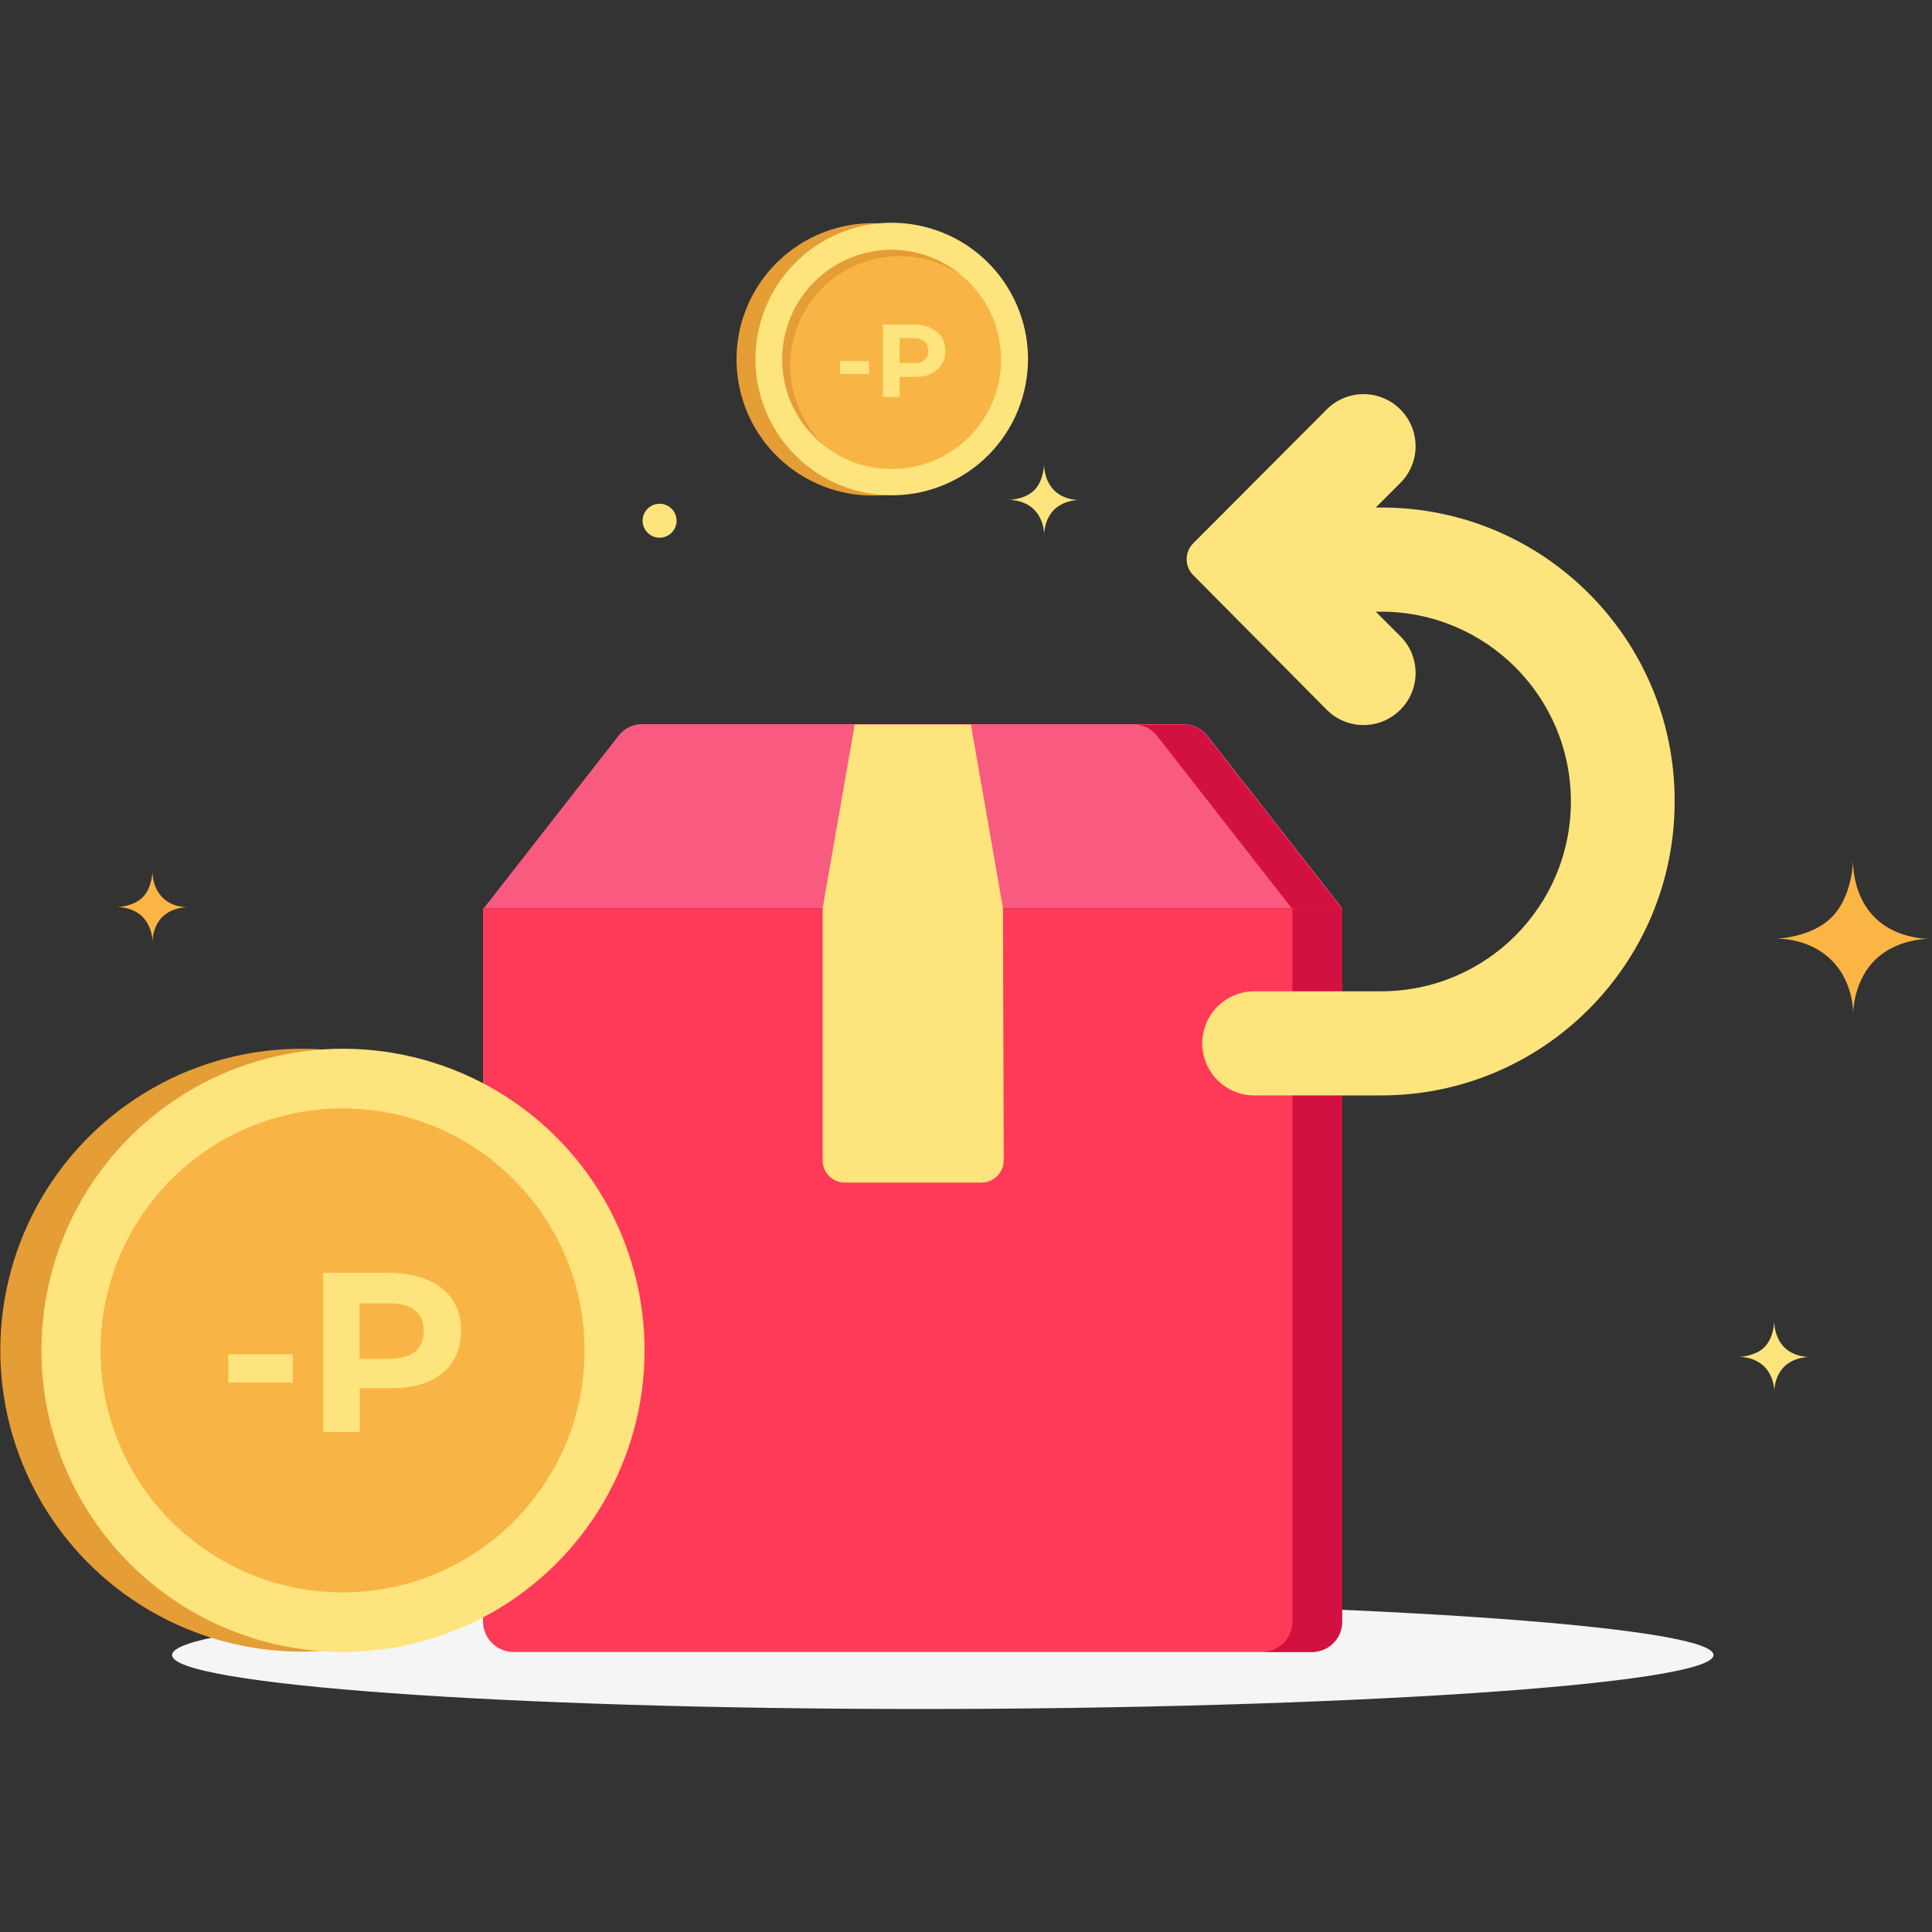 <?xml version="1.0" encoding="utf-8"?>
<!-- Generator: Adobe Illustrator 24.1.3, SVG Export Plug-In . SVG Version: 6.00 Build 0)  -->
<svg version="1.1" id="Layer_1" xmlns="http://www.w3.org/2000/svg" xmlns:xlink="http://www.w3.org/1999/xlink" x="0px" y="0px"
	 viewBox="0 0 512 512" enable-background="new 0 0 512 512" xml:space="preserve" width="150" height="150">
<rect x="0" y="0" width="512" height="512" fill="#333333" stroke="none"/>
<g>
	<path fill="#F5F5F5" d="M454.1,438.6c0,7.9-100.7,14.3-210.2,14.3c-109.5,0-198.3-6.4-198.3-14.3c0-7.9,88.8-14.3,198.3-14.3
		C353.4,424.3,454.1,430.7,454.1,438.6z"/>
	<path fill="#FAB545" d="M491.1,269.7c0,0,0.7-8.8-5.7-15.2c-6.4-6.4-15.2-5.7-15.2-5.7s9.6-0.1,15.2-5.7c5.6-5.6,5.7-15.2,5.7-15.2
		s-0.5,9,5.7,15.2c6.2,6.2,15.2,5.7,15.2,5.7s-8.9-0.5-15.2,5.7C490.6,260.8,491.1,269.7,491.1,269.7z"/>
	<path fill="#FDE47C" d="M276.7,142.1c0,0,0.3-4-2.6-7c-2.9-2.9-7-2.6-7-2.6s4.4,0,7-2.6c2.6-2.6,2.6-7,2.6-7s-0.2,4.1,2.6,7
		c2.9,2.9,7,2.6,7,2.6s-4.1-0.2-7,2.6C276.5,138,276.7,142.1,276.7,142.1z"/>
	<path fill="#FDE47C" d="M470.2,369.2c0,0,0.3-4-2.6-7c-2.9-2.9-7-2.6-7-2.6s4.4,0,7-2.6c2.6-2.6,2.6-7,2.6-7s-0.2,4.1,2.6,7
		c2.9,2.9,7,2.6,7,2.6s-4.1-0.2-7,2.6C469.9,365.2,470.2,369.2,470.2,369.2z"/>
	<path fill="#FAB545" d="M40.4,250c0,0,0.3-4-2.6-7c-2.9-2.9-7-2.6-7-2.6s4.4,0,7-2.6s2.6-7,2.6-7s-0.2,4.1,2.6,7s7,2.6,7,2.6
		s-4.1-0.2-7,2.6C40.2,245.9,40.4,250,40.4,250z"/>
	<circle fill="#FDE47C" cx="174.8" cy="138" r="4.5"/>
	<g>
		<g>
			
				<ellipse transform="matrix(0.992 -0.125 0.125 0.992 -10.078 29.608)" fill="#E59D35" cx="231.3" cy="95.3" rx="36.1" ry="36.1"/>
			
				<ellipse transform="matrix(0.232 -0.973 0.973 0.232 88.77 302.957)" fill="#FDE47C" cx="236.3" cy="95.3" rx="36.1" ry="36.1"/>
			<circle fill="#F8B545" cx="236.3" cy="95.3" r="29"/>
			<path fill="#E59D35" d="M209.4,96.9c0-16,13-29,29-29c6,0,11.6,1.8,16.2,4.9c-5-4.1-11.4-6.6-18.3-6.6c-16,0-29,13-29,29
				c0,9.1,4.2,17.2,10.7,22.5c-2.9-2.9-5.2-6.5-6.6-10.5C210.1,104,209.4,100.5,209.4,96.9z"/>
		</g>
		<g>
			<path fill="#FDE47C" d="M222.6,95.7h7.7v3.4h-7.7V95.7z"/>
			<path fill="#FDE47C" d="M246.6,86.9c1.2,0.6,2.2,1.4,2.9,2.4c0.7,1,1,2.3,1,3.7c0,1.4-0.3,2.6-1,3.7c-0.7,1-1.6,1.8-2.9,2.4
				c-1.2,0.6-2.7,0.8-4.4,0.8h-3.8v5.3H234V86h8.3C243.9,86,245.4,86.3,246.6,86.9z M245,95.4c0.7-0.6,1-1.4,1-2.4
				c0-1.1-0.3-1.9-1-2.5c-0.7-0.6-1.7-0.9-3-0.9h-3.6v6.6h3.6C243.3,96.3,244.3,96,245,95.4z"/>
		</g>
	</g>
	<g>
		<g>
			<g>
				<g>
					<path fill="#F95A80" d="M355.7,240.7l-35.7-45.7c-1.5-1.9-3.9-3.1-6.3-3.1H170.2c-2.5,0-4.8,1.1-6.3,3.1l-35.7,45.7H355.7z"/>
					<path fill="#D31140" d="M319.9,195.1c-1.5-2-3.9-3.1-6.3-3.1h-13.2c2.5,0,4.8,1.1,6.3,3.1l35.7,45.7h13.2L319.9,195.1z"/>
					<path fill="#FF3A59" d="M347.6,437.8H136.1c-4.4,0-8.1-3.6-8.1-8.1V240.7h227.6v189.1C355.7,434.2,352.1,437.8,347.6,437.8
						L347.6,437.8z"/>
					<path fill="#D31140" d="M355.7,240.7v189.1c0,4.4-3.6,8-8.1,8h-13.2c4.4,0,8.1-3.6,8.1-8V240.7H355.7z"/>
				</g>
				<g>
					<path fill="#FDE47C" d="M265.8,240.7l-8.5-48.7h-30.8l-8.5,48.7v66.8c0,3.2,2.6,5.9,5.9,5.9h36.2c3.2,0,5.9-2.6,5.9-5.9
						L265.8,240.7L265.8,240.7z"/>
				</g>
			</g>
			<path fill="#FDE47C" d="M366.1,134.5h-1.5l6.5-6.5c5.4-5.4,5.4-14.1,0-19.5c-5.4-5.4-14.1-5.4-19.5,0L316.2,144
				c-2.3,2.3-2.3,6.1,0,8.4l35.4,35.7c5.4,5.4,14.1,5.4,19.5,0c5.4-5.4,5.4-14.1,0-19.5l-6.5-6.5h1.4c27.8,0,50.3,22.5,50.3,50.3
				s-22.5,50.3-50.3,50.3h-33.6c-7.6,0-13.8,6.2-13.8,13.8c0,7.6,6.2,13.8,13.8,13.8l33.6,0c43,0,77.8-34.9,77.8-77.9
				C443.9,169.4,409.1,134.5,366.1,134.5L366.1,134.5z"/>
		</g>
	</g>
	<g>
		<g>
			
				<ellipse transform="matrix(0.992 -0.125 0.125 0.992 -44.032 12.768)" fill="#E59D35" cx="79.9" cy="357.9" rx="79.9" ry="79.9"/>
			
				<ellipse transform="matrix(0.232 -0.973 0.973 0.232 -278.402 363.168)" fill="#FDE47C" cx="90.8" cy="357.9" rx="79.9" ry="79.9"/>
			<path fill="#E59D35" d="M31.5,361.5c0-35.4,28.7-64.1,64.1-64.1c13.3,0,25.6,4,35.8,10.9c-11.1-9.1-25.2-14.5-40.6-14.5
				c-35.4,0-64.1,28.7-64.1,64.1c0,20,9.2,37.9,23.6,49.7c-6.4-6.5-11.4-14.4-14.6-23.1C33,377.3,31.5,369.6,31.5,361.5z"/>
			<circle fill="#F8B545" cx="90.8" cy="357.9" r="64.1"/>
		</g>
		<g>
			<path fill="#FDE47C" d="M60.5,358.9h17.1v7.5H60.5V358.9z"/>
			<path fill="#FDE47C" d="M113.6,339.3c2.8,1.2,4.9,3,6.4,5.3c1.5,2.3,2.2,5,2.2,8.1c0,3.1-0.7,5.8-2.2,8.1
				c-1.5,2.3-3.6,4.1-6.4,5.3c-2.8,1.2-6,1.8-9.7,1.8h-8.5v11.6h-9.8v-42.2h18.3C107.6,337.5,110.9,338.1,113.6,339.3z M110,358.2
				c1.5-1.3,2.3-3.1,2.3-5.4c0-2.4-0.8-4.2-2.3-5.5c-1.5-1.3-3.8-1.9-6.7-1.9h-8v14.7h8C106.3,360.1,108.5,359.4,110,358.2z"/>
		</g>
	</g>
</g>
</svg>
